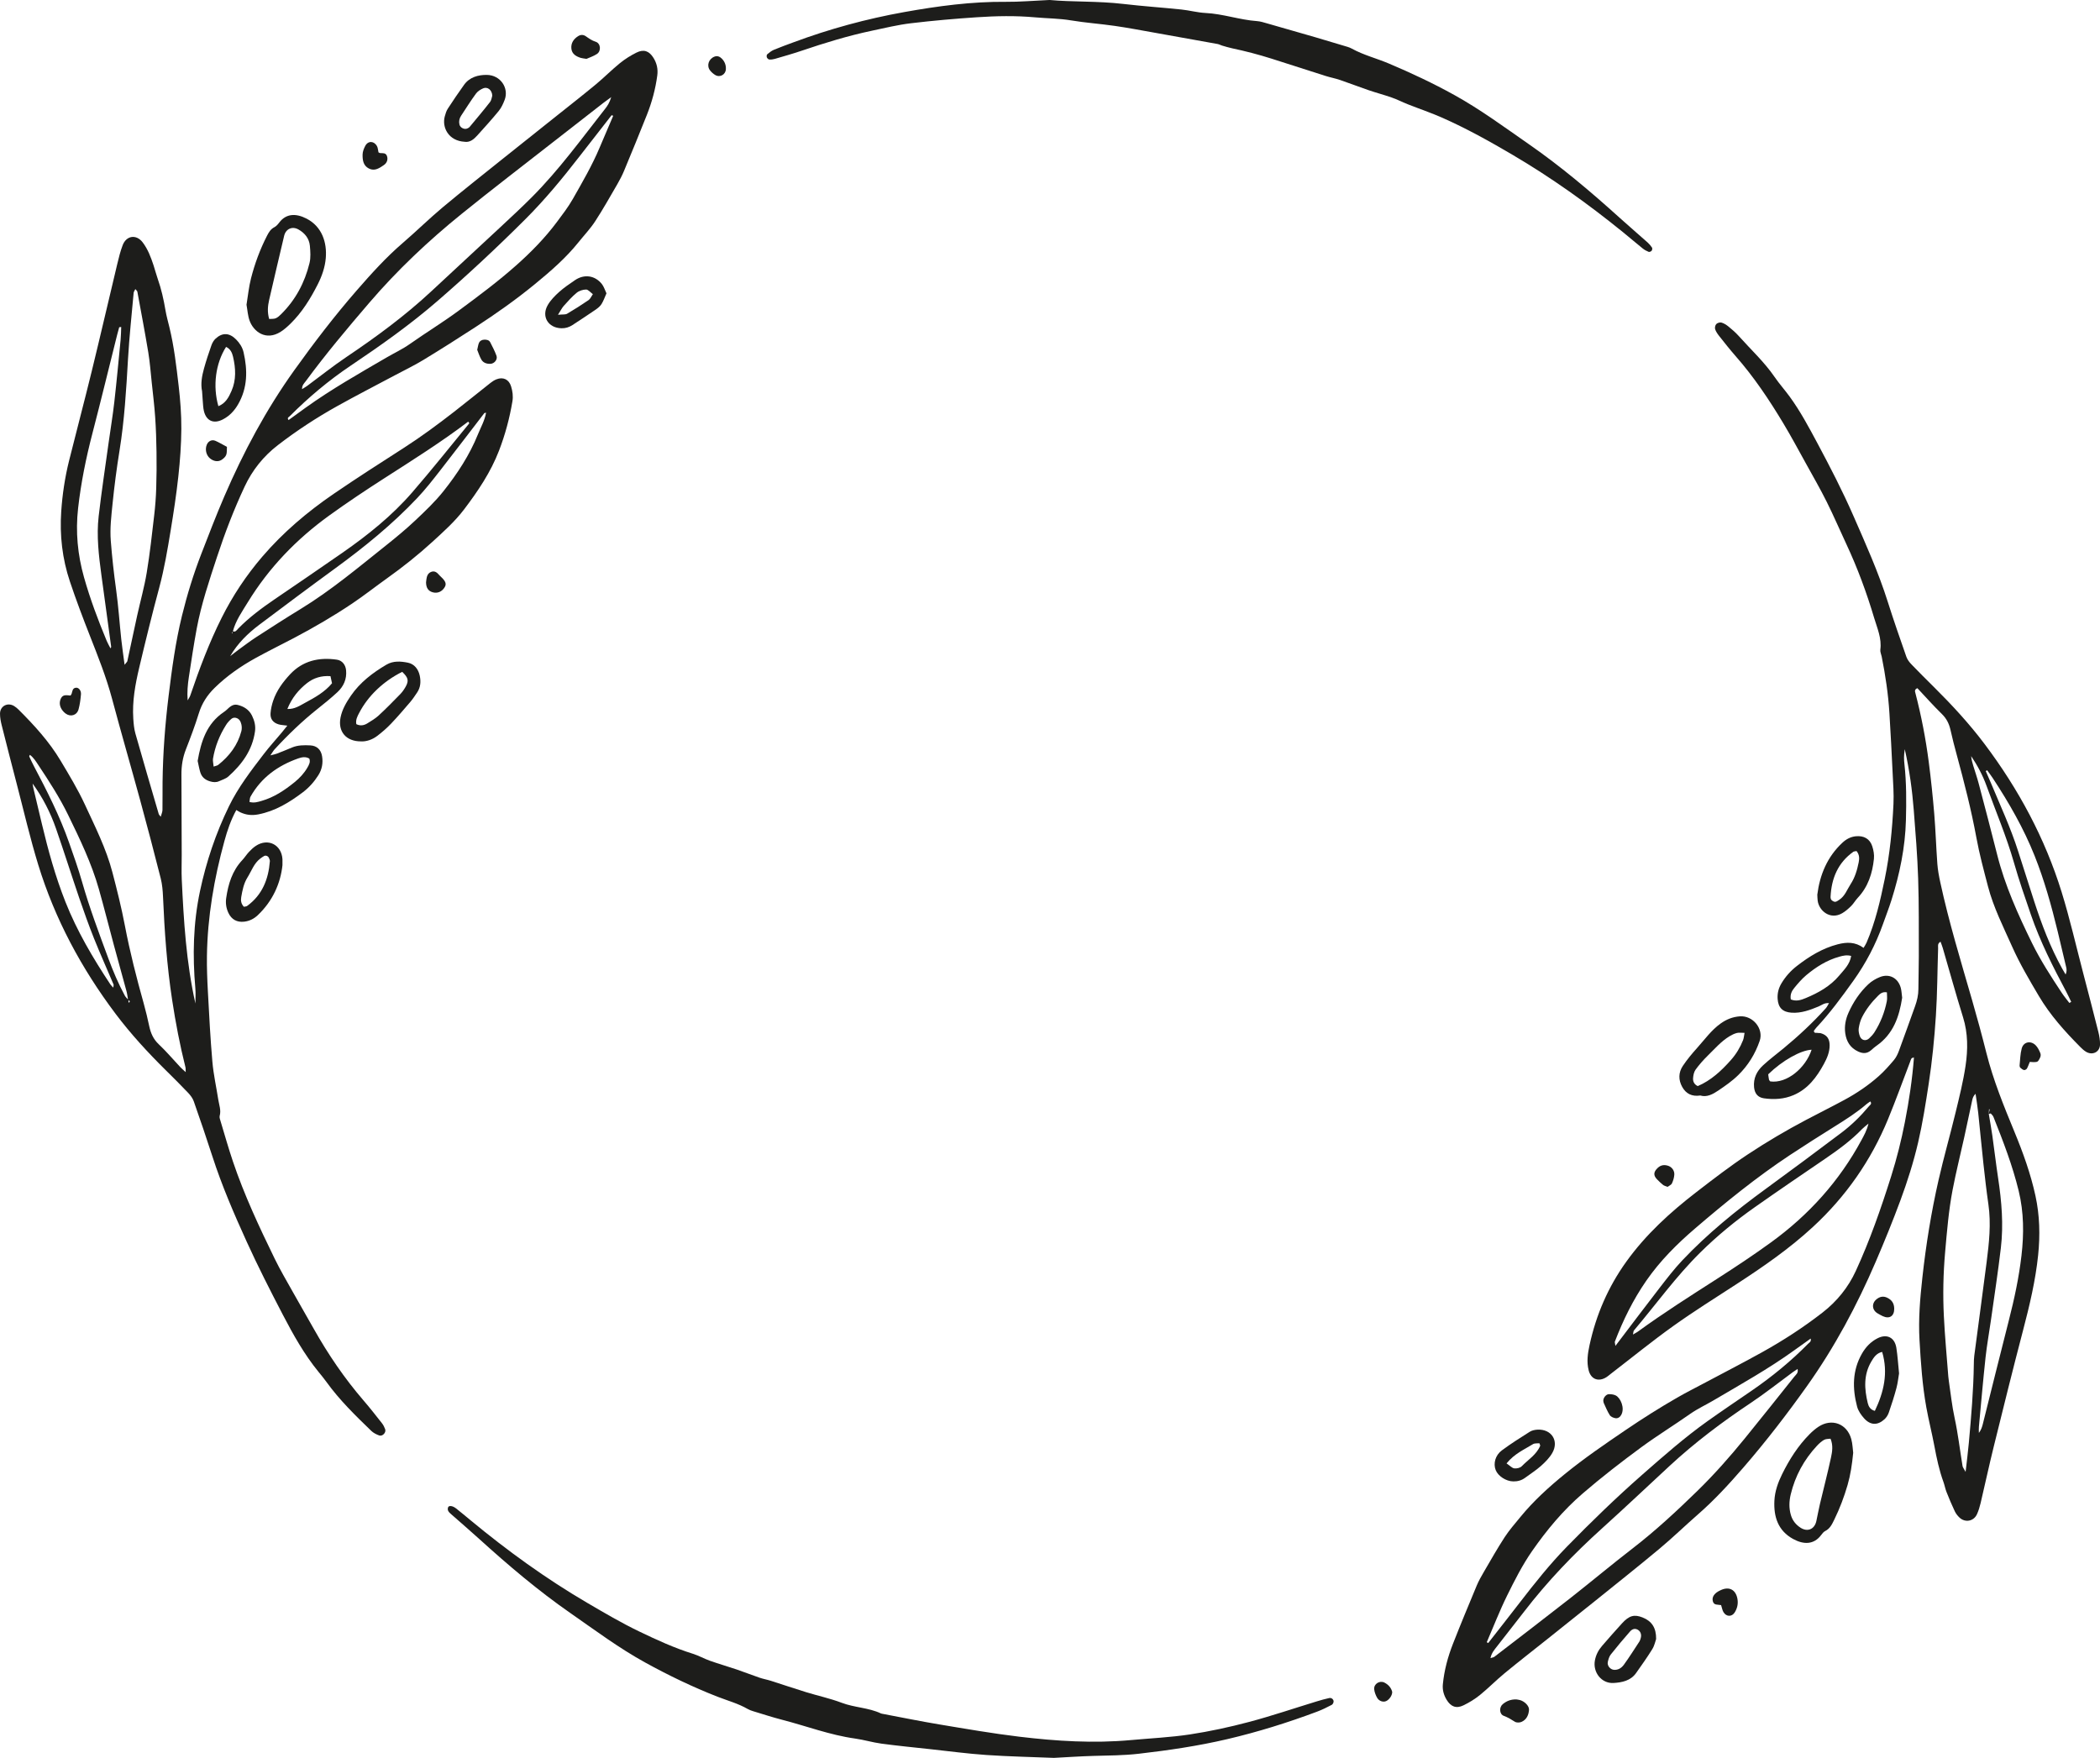 <?xml version="1.0" encoding="UTF-8"?>
<svg id="_倨_1" data-name="倨1" xmlns="http://www.w3.org/2000/svg" viewBox="0 0 1783.95 1493.41">
  <defs>
    <style>
      .cls-1 {
        fill: #1d1d1b;
        stroke-width: 0px;
      }
    </style>
  </defs>
  <path class="cls-1" d="M166,852.51c0-4.26.32-8.55-.05-12.78-2.43-27.77-1.86-55.36,3.96-82.74,5.3-24.96,13.4-48.98,24.54-71.91,7.83-16.11,18.75-30.29,29.59-44.44,4.81-6.28,10.16-12.15,15.25-18.22,1.43-1.71,2.8-3.47,4.79-5.95-3.18-.45-5.4-.48-7.46-1.1-4.74-1.43-7.18-4.66-6.79-9.54.28-3.55,1.09-7.15,2.23-10.53,2.89-8.6,8.25-15.86,14.29-22.36,10.77-11.59,24.61-14.74,39.85-12.5,4.52.66,7.36,4.38,7.8,9.02.7,7.44-2.07,13.65-7.36,18.57-5.31,4.94-10.96,9.52-16.64,14.03-13.21,10.5-25.32,22.15-36.73,34.55-1.1,1.19-1.88,2.67-3.57,5.12,2.58-.68,4.09-.92,5.48-1.46,4.3-1.66,8.57-3.4,12.82-5.19,5.04-2.12,10.35-2.08,15.61-1.82,5.57.27,9.07,3.61,9.99,9.19.95,5.74-.02,11.16-3.16,16.14-3.56,5.64-7.91,10.53-13.25,14.56-11.41,8.6-23.34,15.92-37.73,18.72-5.55,1.08-10.4.53-15.3-1.75-1.08-.51-2.08-1.19-3.41-1.96-4.75,8.7-7.67,17.46-10.1,26.31-8.78,31.94-14.37,64.41-14.86,97.61-.15,10.22.27,20.47.83,30.68,1.07,19.78,2.07,39.57,3.8,59.29.95,10.81,3.34,21.48,5.02,32.23.7,4.51,2.5,8.88,1.19,13.65-.39,1.42.33,3.24.8,4.79,3.42,11.35,6.64,22.77,10.43,34,9.6,28.49,22.34,55.67,35.49,82.63,4.76,9.77,10.32,19.15,15.63,28.64,5.8,10.36,11.76,20.62,17.59,30.96,12.17,21.61,26.04,42.03,42.26,60.84,5.38,6.24,10.47,12.75,15.57,19.23,1.2,1.52,2.13,3.34,2.8,5.17,1.02,2.82-2.27,6.33-5.11,5.3-2.41-.88-4.9-2.14-6.72-3.9-13.52-13.06-26.98-26.18-38.03-41.52-2.12-2.94-4.43-5.74-6.73-8.55-12.18-14.91-21.52-31.64-30.36-48.6-10.66-20.46-21.14-41.05-30.69-62.04-10.77-23.68-21.1-47.6-29.12-72.43-5.06-15.67-10.38-31.26-15.83-46.8-.94-2.67-2.85-5.17-4.83-7.26-6.13-6.47-12.46-12.75-18.8-19.01-15.28-15.09-29.81-30.84-42.74-48.02-29.01-38.55-51.59-80.53-65.76-126.69-6.96-22.68-12.3-45.86-18.3-68.83-4.33-16.59-8.6-33.2-12.77-49.83-.8-3.17-1.42-6.49-1.4-9.73.04-6.46,6.45-9.82,11.97-6.46,1.39.85,2.68,1.94,3.84,3.09,13.32,13.3,25.96,27.08,35.71,43.43,7.26,12.18,14.62,24.3,20.56,37.14,8.7,18.82,18.12,37.43,23.4,57.61,3.92,14.97,7.69,30.01,10.58,45.2,4.26,22.38,9.89,44.39,16.04,66.3,1.78,6.34,3.27,12.76,4.66,19.2,1.27,5.93,3.47,11.04,8.09,15.39,6.47,6.1,12.24,12.95,18.34,19.44,1.11,1.18,2.38,2.21,4.55,4.21-.1-2.11.03-3.15-.21-4.1-4.74-18.87-8.37-37.93-11.31-57.18-4.45-29.08-6.49-58.31-7.75-87.64-.23-5.25-.67-10.6-1.95-15.67-5.58-22.05-11.36-44.04-17.35-65.98-7.9-28.94-16.28-57.74-24.02-86.72-4.87-18.22-11.82-35.63-18.69-53.12-6.03-15.34-11.87-30.78-17.1-46.41-6.46-19.28-8.75-39.27-7.36-59.55.99-14.48,3.13-28.86,6.64-42.96,6.29-25.27,13-50.44,19.18-75.73,7.43-30.4,14.46-60.9,21.75-91.34,1.3-5.44,2.64-10.93,4.63-16.14,3.16-8.26,11.62-9.43,16.98-2.39,4.44,5.82,6.99,12.68,9.27,19.59,1.24,3.74,2.18,7.59,3.49,11.3,3.08,8.71,5.08,17.67,6.61,26.77.82,4.87,2.17,9.65,3.34,14.45,4,16.39,5.91,33.13,7.86,49.83,1.41,12.09,2.35,24.32,2.28,36.48-.08,13.49-1.09,27.02-2.55,40.44-1.67,15.39-4.02,30.71-6.53,45.99-2.67,16.26-5.4,32.51-9.69,48.49-6.08,22.61-11.67,45.35-17.05,68.13-3.33,14.13-5.96,28.45-5,43.11.28,4.26.65,8.62,1.8,12.7,6.46,22.84,13.17,45.62,19.83,68.4.17.57.74,1.03,1.69,2.29.61-2.27,1.44-3.98,1.47-5.7.14-7.92-.01-15.84.08-23.77.29-24.45,2.15-48.83,5.12-73.07,2.8-22.86,5.86-45.72,11.36-68.17,4.4-17.97,9.83-35.58,16.51-52.81,6.32-16.28,12.56-32.61,19.48-48.65,16.24-37.65,35.45-73.65,59.39-107.09,16.72-23.35,34.15-46.14,52.99-67.77,12.33-14.16,24.93-28.16,39.26-40.47,11.51-9.89,22.34-20.59,33.98-30.32,17.21-14.38,34.85-28.25,52.34-42.29,13.64-10.94,27.34-21.79,41-32.69,12.12-9.67,24.34-19.21,36.3-29.08,7.12-5.88,13.63-12.5,20.79-18.33,4.3-3.49,9.12-6.51,14.09-8.98,6.17-3.06,10.72-1.39,14.33,4.34,2.93,4.63,4.06,9.66,3.32,15.14-1.54,11.51-4.55,22.64-8.81,33.39-6.31,15.92-12.83,31.76-19.4,47.57-1.64,3.95-3.64,7.78-5.79,11.48-6.13,10.55-12.11,21.22-18.78,31.44-4.12,6.31-9.41,11.87-14.15,17.78-10.79,13.46-23.73,24.65-37.02,35.55-16.09,13.21-33.05,25.16-50.47,36.49-14.64,9.52-29.39,18.88-44.32,27.95-7.87,4.78-16.21,8.78-24.34,13.11-16.29,8.69-32.72,17.13-48.84,26.12-17.59,9.81-34.42,20.83-50.4,33.14-12.29,9.47-21.7,21.28-28.2,35.16-9.1,19.42-16.79,39.43-23.49,59.82-6.59,20.05-13.36,40.06-17.23,60.85-2.53,13.62-4.57,27.33-6.66,41.02-.99,6.47-1.58,13.01-1.05,19.98.78-1.43,1.78-2.78,2.29-4.29,7.65-22.49,15.99-44.71,26.65-65.97,9.35-18.64,20.81-35.89,34.43-51.78,17.76-20.72,38.37-38.15,60.76-53.47,19.59-13.41,39.6-26.21,59.58-39.04,14.73-9.47,28.78-19.87,42.59-30.59,10.42-8.09,20.64-16.44,31-24.6,1.53-1.21,3.24-2.31,5.04-3.02,5.76-2.26,10.6.12,12.4,5.94,1.28,4.15,1.89,8.38,1.16,12.71-2.39,14.32-6.11,28.2-11.35,41.84-7.09,18.45-17.93,34.48-29.67,49.97-7.77,10.26-17.44,18.9-26.95,27.6-12.19,11.14-25.05,21.38-38.52,30.97-9.93,7.07-19.5,14.65-29.65,21.46-15.91,10.68-32.42,20.3-49.35,29.23-10.79,5.69-21.77,11.04-32.45,16.93-12.75,7.03-24.66,15.3-35.11,25.55-6.24,6.12-10.76,13.12-13.37,21.61-3.2,10.38-7.06,20.57-11.01,30.7-2.69,6.9-3.79,13.94-3.75,21.28.12,22.77.17,45.54.24,68.31.02,6.93-.29,13.88.04,20.8,1.67,35.22,3.76,70.41,11.59,105.35ZM109.08,849.43c.02.58,0,1.17.09,1.75.04.26.31.49.47.74.21-.48.72-1.1.57-1.39-.21-.42-.9-.59-1.38-.87-.45-2.56-.72-5.16-1.39-7.66-3.51-13.02-7.17-26-10.69-39.02-4.29-15.88-8.28-31.84-12.76-47.66-6.22-21.95-16.11-42.44-26.05-62.85-7.2-14.8-16.15-28.65-25.26-42.34-2.06-3.09-4.02-6.43-7.29-8.85-.35.84-.64,1.19-.55,1.36,1.25,2.68,2.47,5.38,3.85,8,11.24,21.27,22.12,42.71,30.09,65.48,3.81,10.88,7.71,21.75,10.86,32.82,6.32,22.2,14.44,43.76,22.43,65.38,4,10.84,8.5,21.42,14,31.57.72,1.33,1.99,2.37,3.01,3.55ZM197.52,536.14c2.49,1.31,3.57-.82,4.84-2.12,9.29-9.49,19.88-17.35,30.8-24.81,19.34-13.21,38.73-26.36,57.95-39.75,21.45-14.95,41.84-31.28,59.01-51.1,16.63-19.19,32.43-39.1,48.55-58.73.09-.11-.5-.78-.94-1.42-22.88,17.36-47.16,32.63-71.3,48.12-15.82,10.15-31.47,20.59-46.71,31.59-27.85,20.11-51.37,44.45-69.31,73.89-4.78,7.84-10.19,15.42-12.58,24.52-.33.46-.67.91-.96,1.4-.02.03.36.29.55.44.03-.68.06-1.36.1-2.04ZM519.25,82.48c-3.18,2.34-4.91,3.56-6.58,4.86-13.78,10.73-27.57,21.45-41.33,32.21-26.45,20.7-53.14,41.11-79.26,62.23-28.24,22.83-54.61,47.76-78.28,75.33-18.67,21.74-37.12,43.71-54.12,66.82-1.27,1.72-3.12,3.21-3.11,6.67,1.83-1.15,3.14-1.85,4.32-2.72,11.13-8.22,21.96-16.89,33.43-24.61,25.21-16.96,49.62-34.89,71.9-55.62,19.55-18.2,39.19-36.31,58.72-54.53,9.16-8.55,18.37-17.06,27.2-25.94,22.86-22.98,41.85-49.2,61.81-74.6,1.95-2.48,3.82-5.13,5.3-10.11ZM105.85,564.77c1.58-2.07,2.2-2.52,2.32-3.08,2.81-12.87,5.5-25.77,8.34-38.64,2.69-12.22,6.11-24.3,8.15-36.62,2.69-16.25,4.46-32.65,6.37-49.02.88-7.52,1.44-15.11,1.68-22.68.33-10.22.4-20.46.25-30.69-.14-9.89-.46-19.79-1.14-29.66-.68-9.86-1.89-19.68-2.93-29.51-.9-8.52-1.54-17.1-2.93-25.54-2.85-17.21-6.12-34.36-9.28-51.52-.12-.65-.89-1.18-1.72-2.22-.71,1.53-1.36,2.33-1.43,3.19-1.67,18.73-3.7,37.44-4.79,56.2-1.5,26.02-3.03,52.01-7.2,77.79-2.43,14.97-4.39,30.04-5.92,45.12-1.06,10.46-2.34,20.92-1.51,31.57,1.08,13.81,2.59,27.54,4.5,41.27,1.96,14.04,2.89,28.21,4.4,42.32.73,6.82,1.77,13.61,2.83,21.72ZM520.92,98.4c-.45-.18-.89-.36-1.34-.54-9.12,11.71-18.27,23.4-27.37,35.12-14.37,18.54-29.26,36.62-45.89,53.22-24.07,24.04-48.92,47.21-74.64,69.49-23.27,20.16-48.31,37.85-73.8,54.98-18.7,12.57-35.85,26.97-51.73,42.91-.74.74-2.56,1.35-1,3.29,4.8-3.48,9.57-6.97,14.38-10.43,21.99-15.8,45.53-29.12,68.89-42.74,6.54-3.82,13.49-7.04,19.65-11.39,13.73-9.7,28.11-18.42,41.66-28.44,16.73-12.36,33.37-24.73,48.93-38.56,12.61-11.21,24.34-23.2,34.43-36.72,4.72-6.32,9.58-12.63,13.47-19.46,8.14-14.31,16.44-28.55,22.84-43.78,3.79-9.01,7.67-17.98,11.51-26.97ZM102.95,277.79c-.56.07-1.12.14-1.68.21-.59,2.19-1.23,4.37-1.78,6.57-6.96,27.78-13.69,55.63-20.91,83.34-5.49,21.06-9.8,42.28-12.24,63.93-2.25,19.98-.39,39.47,5.05,58.7,5.21,18.41,11.91,36.29,19.26,53.93.87,2.08,2.04,4.04,3.22,6.35.35-.75.61-1.03.58-1.27-2.75-20.23-5.54-40.46-8.27-60.69-2.25-16.69-4.3-33.47-2.36-50.27,2.41-20.93,5.59-41.78,8.48-62.66,1.58-11.42,3.5-22.81,4.8-34.26,2.01-17.68,3.65-35.39,5.37-53.1.35-3.57.34-7.18.5-10.77ZM195.55,557.44c2.3-1.78,4.56-3.61,6.91-5.32,5.07-3.68,10.05-7.5,15.3-10.9,12.44-8.06,24.91-16.08,37.56-23.81,25.96-15.85,49.16-35.39,72.86-54.26,8.48-6.75,16.85-13.69,24.73-21.12,8.37-7.9,16.82-15.92,23.95-24.91,11.69-14.72,22.01-30.48,29.12-48.05,2.42-5.98,5.74-11.68,6.94-18.43-.89.19-1.35.15-1.49.34-12.47,16.19-24.82,32.48-37.4,48.59-6.28,8.04-12.59,16.14-19.59,23.54-21.14,22.37-44.93,41.7-69.77,59.81-21.58,15.73-42.97,31.74-64.32,47.79-9.75,7.33-18.46,15.79-24.79,26.71ZM27.69,665.67c.2,1.25.33,2.52.62,3.74,2.42,10.23,4.87,20.45,7.3,30.68,5.33,22.42,11.47,44.6,19.96,66.07,9.86,24.92,23.42,47.82,38.15,70.08.58.88,1.42,1.6,2.51,2.82.14-1.47.44-2.19.23-2.7-5.51-13.02-11.32-25.92-16.57-39.05-4.51-11.29-8.6-22.76-12.53-34.26-6.69-19.61-12.91-39.38-19.72-58.95-4.75-13.65-11.28-26.51-19.95-38.43ZM262.78,644.49c-3.06-1.9-6.33-1.26-9.43-.17-17.29,6.1-31.42,16.24-40.55,32.51-.67,1.2-.57,2.84-.87,4.49,4.04,1.05,7.14-.01,10.27-.91,10.63-3.04,19.57-9.04,28.04-15.9,4.39-3.55,8.18-7.62,10.98-12.53,1.29-2.26,2.63-4.61,1.55-7.5ZM244.1,602.32c6.23.26,10.66-2.87,15.11-5.27,8.32-4.49,16.67-9.1,22.84-16.57-.48-2.18-.88-4.04-1.32-6.05-7.67-.55-14.33,1.55-19.76,5.79-7.23,5.64-13.08,12.71-16.86,22.11Z"/>
  <path class="cls-1" d="M1625.74,898.55c-2.26-.13-2.41,1.67-2.98,3.17-6.23,16.32-12.17,32.77-18.81,48.92-14.52,35.31-35.87,65.88-63.99,91.83-19.98,18.44-42.18,33.77-64.88,48.52-17.98,11.68-36.18,23.07-53.62,35.53-17.97,12.84-35.12,26.81-52.64,40.28-1.82,1.4-3.56,3.01-5.59,4-6.36,3.11-11.85.32-13.63-6.52-1.9-7.29-.79-14.56.73-21.59,5.59-25.7,15.76-49.32,31.23-70.85,16.58-23.08,37.2-41.86,59.46-59.04,14.35-11.07,28.71-22.13,43.85-32.15,15.98-10.57,32.43-20.27,49.35-29.21,10.79-5.7,21.72-11.13,32.45-16.93,10.48-5.66,20.35-12.31,29.26-20.21,4.67-4.13,8.85-8.87,12.89-13.63,1.87-2.2,3.23-5,4.25-7.74,4.7-12.66,9.19-25.41,13.78-38.11,1.69-4.69,2.81-9.44,2.82-14.49,0-9.21.39-18.42.36-27.63-.06-22.1.17-44.21-.56-66.28-.64-19.45-2.21-38.87-3.74-58.27-1.32-16.75-3.53-33.41-7.62-51.67-.91,5.46-.69,9.14-.29,12.78,1.74,15.79,1.67,31.63,1.26,47.46-.6,23.26-5.3,45.84-12.29,67.96-2.19,6.91-4.84,13.67-7.26,20.51-6.11,17.21-14.5,33.21-25.13,48.08-9.8,13.7-19.75,27.28-31.29,39.61-.88.94-1.58,2.04-2.25,2.92.29,2.38,1.98,1.44,3.03,1.7.95.23,2.01.01,2.94.29,5.2,1.53,7.42,4.83,7.44,10.18.03,5.85-2.2,11-4.87,15.91-6.07,11.16-13.48,21.2-25.68,26.44-8.11,3.49-16.65,3.99-25.26,2.76-5.31-.76-7.89-4.19-8.39-9.47-.71-7.54,2.34-13.62,7.58-18.49,5.55-5.15,11.66-9.69,17.51-14.52,12.74-10.52,24.81-21.76,35.88-34.04,1-1.11,1.62-2.58,2.7-4.34-3.91-.4-6.21,1.73-8.84,2.82-7.35,3.04-14.72,5.83-22.92,5.3-7.58-.49-11.38-4.17-11.89-11.75-.32-4.77.81-9.13,3.26-13.22,3.44-5.73,7.8-10.61,13.08-14.71,10.5-8.14,21.62-15.02,34.68-18.41,7.64-1.98,14.89-2.18,21.99,3.02.98-1.71,1.91-3.01,2.53-4.45,7.48-17.37,11.68-35.68,15.46-54.11,4.32-21.06,6.42-42.39,7.41-63.82.39-8.54-.28-17.14-.69-25.71-.83-17.14-1.69-34.28-2.76-51.41-1-16.16-3.39-32.15-6.57-48.02-.39-1.94-1.39-3.95-1.14-5.79,1.29-9.59-2.62-18.19-5.22-26.9-6.4-21.48-14.15-42.5-23.66-62.83-5.59-11.94-10.77-24.09-16.66-35.88-5.44-10.9-11.52-21.49-17.43-32.16-6.39-11.54-12.62-23.18-19.4-34.48-12.06-20.1-25.07-39.55-40.6-57.21-4.79-5.45-9.28-11.17-13.79-16.86-1.42-1.79-2.83-3.76-3.56-5.89-.43-1.27.01-3.44.92-4.41.93-.99,3.08-1.67,4.37-1.31,2.13.59,4.19,1.9,5.94,3.32,3.06,2.5,6.11,5.1,8.74,8.04,10.3,11.55,21.75,22.08,30.58,34.95,3.91,5.7,8.56,10.89,12.64,16.47,9.17,12.55,16.46,26.25,23.77,39.91,10.73,20.06,21.17,40.28,30.3,61.13,10.56,24.14,21.39,48.16,29.35,73.35,4.96,15.69,10.38,31.24,15.81,46.77.83,2.38,2.55,4.61,4.33,6.47,6.4,6.67,12.97,13.17,19.53,19.68,15.24,15.13,29.76,30.9,42.68,48.08,28.8,38.29,51.24,79.98,65.4,125.78,7,22.65,12.28,45.84,18.29,68.79,4.34,16.58,8.66,33.16,12.84,49.78.88,3.49,1.49,7.15,1.46,10.73-.06,6.5-6.49,9.68-12.08,6.15-1.66-1.04-3.15-2.4-4.54-3.8-13.28-13.35-25.79-27.26-35.46-43.63-8.05-13.63-16.1-27.24-22.54-41.69-7.5-16.83-15.9-33.35-20.58-51.29-3.58-13.7-7.28-27.42-9.83-41.33-4.35-23.73-10.36-47.02-16.66-70.27-1.89-7-3.75-14.01-5.3-21.09-1.17-5.3-3.28-9.74-7.29-13.66-7.27-7.09-14.02-14.72-20.89-22.03-2.81,1.17-1.97,3.05-1.64,4.33,4.98,19.17,8.73,38.58,11.28,58.2,1.91,14.71,3.46,29.48,4.69,44.26,1.17,14.13,1.59,28.32,2.63,42.47.39,5.23,1.37,10.45,2.48,15.6,7.31,33.85,17.45,66.94,27.04,100.18,4.29,14.88,8.36,29.84,12.14,44.86,5.81,23.11,14.78,45.05,23.83,67,7.3,17.69,13.8,35.69,17.87,54.44,3.61,16.6,4,33.43,2.27,50.25-2.24,21.69-7.29,42.84-12.81,63.93-8.61,32.82-16.75,65.77-24.89,98.72-3.95,15.98-7.4,32.09-11.18,48.12-.75,3.19-1.73,6.39-3.07,9.38-2.71,6.01-9.9,7.45-14.76,2.99-1.67-1.53-3.17-3.45-4.13-5.49-2.53-5.36-4.83-10.84-7.01-16.35-1.09-2.74-1.58-5.7-2.59-8.48-3.61-9.92-5.77-20.19-7.71-30.54-2.06-11.01-4.86-21.89-6.85-32.91-3.41-18.84-4.67-37.94-5.78-57.02-1.04-17.81.48-35.53,2.43-53.23,3.07-27.86,7.52-55.49,13.74-82.8,4.39-19.27,9.85-38.3,14.5-57.52,3.18-13.13,6.47-26.29,8.45-39.62,2.03-13.71,2.12-27.52-2.13-41.16-6.08-19.51-11.5-39.23-17.23-58.85-.51-1.76-1.23-3.46-1.91-5.38-2.8,1.66-1.99,3.8-2.05,5.54-.63,19.13-.65,38.29-1.89,57.38-1.27,19.39-3.18,38.76-6.14,58-2.55,16.61-5.13,33.19-8.94,49.59-3.89,16.74-9.08,33.07-15.01,49.13-6.51,17.62-13.61,35.04-21.03,52.3-15.93,37.06-34.84,72.47-58.28,105.44-17.03,23.95-34.93,47.19-54.14,69.38-12.08,13.95-24.59,27.59-38.56,39.78-10.94,9.55-21.36,19.7-32.5,29-17.97,15.01-36.32,29.57-54.56,44.26-13.61,10.96-27.31,21.83-40.97,32.73-12.12,9.67-24.37,19.18-36.33,29.03-7.13,5.87-13.6,12.53-20.77,18.35-4.3,3.49-9.15,6.48-14.15,8.89-6.11,2.94-10.67,1.12-14.23-4.72-2.47-4.05-3.69-8.45-3.22-13.23,1.16-11.89,4.26-23.35,8.6-34.41,6.49-16.56,13.32-32.99,20.17-49.41,1.64-3.94,3.77-7.71,5.93-11.4,5.82-9.97,11.51-20.04,17.8-29.72,3.93-6.05,8.78-11.53,13.36-17.14,11.1-13.59,24-25.29,37.59-36.37,16.64-13.57,34.31-25.63,52.04-37.67,14.19-9.64,28.67-18.79,43.52-27.34,7.98-4.6,16.23-8.72,24.36-13.06,16-8.53,32.13-16.82,47.97-25.63,17.89-9.95,35.05-21.08,51.23-33.66,12.2-9.49,21.73-21.23,28.18-35.21,12.02-26.09,21.44-53.16,30.09-80.54,4.78-15.13,8.6-30.46,11.65-45.98,3.56-18.13,6.27-36.41,7.71-54.86-.06-.49-.12-.96-.1-.84,0-.1,0,.41,0,.91ZM1689.47,946.32c.25-1.28.51-2.55.76-3.83-.18-.04-.37-.09-.55-.13-.07,1.31-.15,2.63-.22,3.94,1.02,6.16,2.15,12.3,3.03,18.47,1.71,12.07,3.11,24.19,4.93,36.25,2.97,19.63,4.64,39.35,2.31,59.12-2.42,20.61-5.58,41.14-8.47,61.69-1.47,10.44-3.4,20.82-4.53,31.29-2.12,19.66-3.82,39.37-5.66,59.07-.16,1.7-.02,3.43-.02,5.14,1.8-2.34,2.66-4.77,3.29-7.27,7.38-29.38,14.61-58.81,22.13-88.16,4.67-18.2,8.61-36.55,10.77-55.2,2.14-18.41,2.07-36.75-2.38-55.03-5.24-21.54-13.18-42.08-21.34-62.59-.45-1.14-1.38-2.15-2.28-3.03-.25-.25-1.16.17-1.77.26ZM1527.04,1163.01c-1.47.98-2.74,1.77-3.94,2.65-11.97,8.78-23.6,18.06-35.94,26.28-24.22,16.14-47.39,33.58-68.76,53.36-19.14,17.72-38.08,35.65-57.45,53.12-24.08,21.73-46.44,45.02-66.22,70.76-7.65,9.94-15.47,19.75-23.14,29.68-2.11,2.74-4.55,5.39-5.43,9.82,1.72-.57,2.68-.65,3.31-1.14,21.43-16.5,42.93-32.91,64.21-49.6,17.9-14.04,35.34-28.68,53.35-42.57,19.38-14.95,37.25-31.57,54.73-48.6,14.41-14.05,27.76-29.13,40.45-44.75,14.14-17.41,28.11-34.97,42.09-52.51,1.32-1.66,3.56-3.02,2.74-6.49ZM1669.78,1250.48c1.08-9.59,2.06-17.09,2.74-24.63,2.02-22.34,3.96-44.68,4.25-67.13.03-2.31.07-4.63.37-6.92,3.48-26.48,7.09-52.93,10.48-79.42,2.1-16.37,3.9-32.75,1.51-49.29-1.65-11.42-2.95-22.89-4.21-34.36-1.58-14.43-2.89-28.88-4.43-43.31-.58-5.41-1.49-10.79-2.25-16.18-1.84,1.73-2.43,3.53-2.83,5.37-2.31,10.62-4.52,21.26-6.86,31.88-3.26,14.8-6.98,29.5-9.82,44.38-3.34,17.49-4.8,35.25-6.36,53-1.6,18.12-1.96,36.24-1.06,54.35.84,17.1,2.47,34.17,3.77,51.25.1,1.31.27,2.62.47,3.93,1.55,10.42,2.64,20.87,4.88,31.22,2.92,13.47,4.49,27.23,6.74,40.85.19,1.16,1.12,2.2,2.62,5.02ZM1587.28,954.54c-2.65,2.25-4.13,3.31-5.38,4.6-9.45,9.81-20.36,17.76-31.56,25.39-19.9,13.55-39.81,27.11-59.51,40.96-16.48,11.59-32.01,24.34-46.39,38.53-20.75,20.48-37.69,44.15-56.43,66.31-.46.55-.39,1.55-.82,3.42,2.02-1.18,3.13-1.7,4.1-2.41,21.88-15.92,44.71-30.4,67.48-44.99,15.54-9.95,30.94-20.17,45.87-31.01,31.95-23.2,57.86-51.9,76.68-86.77,2.15-3.98,4.45-7.92,5.96-14.03ZM1263.01,1395.14c.41.24.81.48,1.22.72,8.92-11.43,17.9-22.82,26.75-34.31,12.7-16.48,25.66-32.77,40.21-47.66,20.53-21,41.61-41.47,63.69-60.86,18.11-15.9,36.2-31.84,55.86-45.83,12.36-8.8,24.97-17.25,37.47-25.85,17.17-11.82,33.24-24.96,47.87-39.84.96-.98,2.74-1.61,2.09-4.32-4.81,3.43-9.3,6.61-13.76,9.83-21.96,15.86-45.6,29.01-68.88,42.74-6.52,3.85-13.48,7.04-19.65,11.37-13.75,9.67-28.08,18.45-41.65,28.43-17.03,12.52-33.66,25.4-49.68,39.19-16.66,14.33-30.56,31.04-42.97,48.87-8.24,11.83-14.87,24.9-21.27,37.87-6.37,12.91-11.57,26.4-17.29,39.63ZM1372.31,1143.41c13.07-17.19,25.13-33.27,37.43-49.16,6.25-8.07,12.5-16.23,19.5-23.63,21.39-22.6,45.44-42.14,70.56-60.45,21.58-15.73,43.01-31.69,64.35-47.75,8.71-6.56,16.51-14.2,23.5-22.59.87-1.05,2.82-1.98,1.18-4.11-1.12.8-2.25,1.47-3.24,2.32-8.26,7.15-17.45,12.94-26.68,18.72-12.84,8.04-25.66,16.13-38.3,24.49-28.34,18.75-54.68,40.14-80.44,62.22-15.52,13.29-29.93,27.63-41.69,44.62-11.17,16.14-19.67,33.47-26.65,51.68-.2.52.14,1.24.47,3.64ZM1757.92,852.05c.52-.3,1.05-.6,1.57-.89-1.4-2.87-2.7-5.78-4.2-8.59-11.33-21.25-22.2-42.72-30.06-65.54-5.04-14.64-10.12-29.29-14.37-44.16-6.35-22.23-15.43-43.44-23.25-65.12-3.22-8.93-7.7-17.38-13.11-25.38.25,2.84.98,5.53,1.79,8.2,1.53,5.04,3.27,10.02,4.62,15.11,5.29,20.06,10.59,40.12,15.64,60.24,6.62,26.36,17.74,50.94,29.61,75.19,7.24,14.78,16.22,28.61,25.3,42.33,1.98,2.98,4.29,5.74,6.45,8.61ZM1688.1,654.38c-.4.23-.8.46-1.2.7,1.4,3.21,2.84,6.4,4.19,9.63,8.09,19.44,17,38.56,23.39,58.67,4.49,14.11,8.98,28.23,13.55,42.31,6.41,19.76,13.77,39.13,23.88,57.35.91,1.63,1.89,3.23,2.83,4.84,1-2.27.96-4.15.54-5.94-2.38-10.26-4.82-20.51-7.3-30.74-5.28-21.77-11.27-43.3-19.58-64.16-9.32-23.37-21.76-45.02-35.54-65.97-1.5-2.29-3.17-4.47-4.76-6.7ZM1521.29,849.07c4.77,1.93,8.83.45,12.75-1.17,10.73-4.45,20.78-10.08,28.36-19.09,4.1-4.88,9-9.47,10.17-16.68-3.75-1.02-6.89-.25-10.05.63-10.67,2.97-19.81,8.76-28.16,15.76-3.74,3.14-6.98,6.95-10.09,10.75-2.06,2.51-3.73,5.46-2.99,9.81ZM1538.97,891.8c-9.32.44-24.96,9.25-36.87,20.89.18,1.32.32,2.93.65,4.5.12.56.7,1.03,1.07,1.54,14.14,1.97,30.02-11.35,35.15-26.93Z"/>
  <path class="cls-1" d="M891.81,0c18.5,1.77,40.61.78,62.59,3.36,16.35,1.92,32.79,3.02,49.17,4.72,6.86.71,13.63,2.61,20.48,2.95,14.88.72,29.02,5.86,43.82,6.91,2.92.21,5.81,1.16,8.66,1.97,13.62,3.87,27.24,7.77,40.83,11.73,9.17,2.67,18.3,5.43,27.44,8.19,1.25.38,2.5.89,3.64,1.52,9.87,5.44,20.82,8.17,31.12,12.51,19.11,8.06,37.87,16.87,56.03,26.94,22.25,12.34,42.65,27.43,63.47,41.91,27.15,18.88,52.32,40.16,76.81,62.3,7.83,7.08,15.87,13.94,23.75,20.97,1.45,1.29,2.75,2.82,3.8,4.44.38.59.13,2.02-.36,2.63-.51.62-1.87,1.18-2.52.92-1.79-.71-3.56-1.67-5.06-2.88-5.66-4.55-11.16-9.29-16.8-13.87-29.75-24.15-60.84-46.33-93.92-65.78-19.35-11.37-38.89-22.26-59.39-31.34-9.59-4.25-19.57-7.61-29.34-11.47-4.59-1.81-9.01-4.1-13.66-5.73-6.52-2.3-13.23-4.06-19.78-6.29-8.1-2.76-16.07-5.88-24.17-8.64-4.04-1.38-8.28-2.16-12.36-3.45-15.37-4.87-30.69-9.89-46.06-14.74-10.96-3.46-22.08-6.36-33.33-8.74-2.88-.61-5.71-1.49-8.54-2.31-1.26-.36-2.44-1.08-3.72-1.32-18.11-3.29-36.23-6.55-54.36-9.76-11-1.95-21.99-4.05-33.04-5.64-12.38-1.78-24.9-2.64-37.23-4.69-10.15-1.69-20.35-1.66-30.52-2.58-16.49-1.49-32.97-1.17-49.4-.07-18.75,1.25-37.49,2.88-56.14,5.11-11.08,1.33-22.01,4-32.96,6.31-20.32,4.29-40.14,10.36-59.8,17.03-7.48,2.54-15.09,4.68-22.67,6.9-1.53.45-3.21.67-4.79.55-.76-.06-1.74-1.02-2.06-1.8-.3-.74-.2-2.19.31-2.62,1.73-1.46,3.57-2.94,5.63-3.81,5.46-2.29,11.05-4.28,16.6-6.35,30.63-11.41,62.11-19.97,94.23-25.73,28.55-5.12,57.34-8.99,86.52-8.7,11.18.11,22.37-.91,37.08-1.57Z"/>
  <path class="cls-1" d="M895.1,1493.41c-18.26-.74-37.71-1.12-57.09-2.44-16.07-1.09-32.07-3.25-48.09-4.99-13.74-1.49-27.5-2.83-41.19-4.67-7.48-1-14.79-3.26-22.26-4.3-21.32-2.96-41.4-10.63-62.09-15.97-8.28-2.14-16.43-4.81-24.63-7.29-1.57-.48-3.15-1.06-4.57-1.87-8.06-4.65-17.01-7.06-25.59-10.4-21.2-8.26-41.63-18.15-61.56-29.11-22.29-12.27-42.62-27.47-63.45-41.95-27.43-19.07-52.8-40.62-77.51-63.02-7.82-7.09-15.84-13.97-23.76-20.96-1.74-1.54-3.61-3.12-2.67-5.83.62-1.8,3.81-1.47,6.82.9,4.15,3.26,8.19,6.66,12.26,10.03,31.3,25.91,64.09,49.66,99.22,70.22,14.52,8.5,29,17.02,44.14,24.3,14.79,7.11,29.73,13.99,45.49,18.9,5.01,1.56,9.66,4.24,14.62,5.99,7.45,2.63,15.07,4.81,22.56,7.35,6.53,2.22,12.96,4.77,19.49,7,3.11,1.06,6.38,1.62,9.52,2.61,10.03,3.19,20,6.6,30.06,9.69,10.05,3.09,20.42,5.3,30.22,9.02,10.84,4.11,22.71,4.07,33.25,9.01.58.27,1.27.34,1.92.46,15.83,2.98,31.62,6.23,47.5,8.87,22.72,3.78,45.43,7.74,68.28,10.48,31.44,3.76,63.02,5.77,94.7,2.86,16.74-1.54,33.6-2.29,50.19-4.81,16.89-2.57,33.69-6.21,50.2-10.6,19.38-5.15,38.41-11.63,57.61-17.49,3.45-1.05,6.93-2.04,10.46-2.8,1.82-.39,3.39.82,3.73,2.48.2.98-.61,2.8-1.49,3.26-4.06,2.13-8.2,4.19-12.49,5.8-25,9.37-50.44,17.3-76.47,23.4-24.77,5.79-49.82,9.47-75.06,12.37-12.84,1.48-25.68,1.48-38.54,1.84-10.86.31-21.71,1.06-33.74,1.68Z"/>
  <path class="cls-1" d="M209.41,258.88c1.25-7.56,1.97-15.17,3.84-22.47,3.19-12.47,7.65-24.55,13.54-36.05,1.51-2.94,3.1-5.72,6.31-7.36,1.66-.85,3.02-2.51,4.2-4.05,5.77-7.55,14.07-7.89,23.13-3.21,13.19,6.81,17.41,20.36,16.32,33.44-.67,7.96-3.3,15.48-6.92,22.57-6.16,12.1-13.25,23.61-23.03,33.19-2.58,2.53-5.33,5-8.36,6.92-12.55,7.95-22.99-.08-26.4-9.39-1.56-4.26-1.79-9-2.64-13.6ZM228.65,270.98c1.93-.16,3.94.09,5.56-.58,1.75-.72,3.28-2.17,4.66-3.54,12.21-12.1,20.01-26.77,24.05-43.33,1.14-4.66.76-9.82.32-14.68-.58-6.31-4.35-10.91-9.8-13.95-5.25-2.93-10.67-.42-12.06,5.46-4.29,18.17-8.59,36.35-12.76,54.55-1.17,5.12-1.62,10.34.03,16.07Z"/>
  <path class="cls-1" d="M1574.28,1234.3c-.97,9.93-2.27,18.67-4.75,27.24-2.93,10.13-6.64,19.93-11.27,29.4-1.9,3.87-3.6,7.7-7.8,9.79-1.37.68-2.45,2.13-3.42,3.42-6.17,8.19-14.81,8.23-23.81,3.29-12.81-7.04-16.57-18.83-15.88-32.54.4-7.99,3.06-15.43,6.57-22.54,6.14-12.44,13.53-24.08,23.36-33.98,2.3-2.32,4.83-4.51,7.55-6.3,11.3-7.44,24.28-2.56,27.85,10.59,1.11,4.08,1.19,8.43,1.61,11.62ZM1555.03,1222.25c-1.82.28-3.91.11-5.42.96-2.25,1.28-4.27,3.11-6.06,5.02-11.02,11.82-18.54,25.58-22.32,41.3-1.4,5.83-1.61,11.7.13,17.61,1.39,4.71,4.23,8.17,8.21,10.75,5.92,3.84,11.89,1.3,13.41-5.63,1.06-4.83,1.91-9.71,3.05-14.52,3.11-13.14,6.53-26.21,9.38-39.4,1.09-5.06,1.98-10.41-.39-16.1Z"/>
  <path class="cls-1" d="M306.75,629.85c-12.91.07-19.78-8.47-17.48-20.19,1.37-6.97,4.92-12.94,8.8-18.6,7.76-11.33,18.48-19.47,30.2-26.38,5.82-3.44,12.25-2.89,18.25-1.69,5.42,1.08,8.91,5.52,10.07,11.09,1.03,4.94.73,9.86-2.23,14.23-1.84,2.72-3.65,5.5-5.77,7.99-5.34,6.25-10.68,12.51-16.35,18.46-3.61,3.79-7.61,7.27-11.77,10.44-4.27,3.26-9.31,4.86-13.72,4.66ZM302.7,615.21c3.2,1.61,6.39,1.17,9.32-.64,3.35-2.07,6.81-4.11,9.68-6.75,6.3-5.82,12.32-11.94,18.3-18.09,1.82-1.87,3.36-4.1,4.63-6.38,2.85-5.11,2.13-7.76-2.97-12.58-16.12,8.09-28.99,20.4-36.56,34.94-1.51,2.91-3.11,5.79-2.4,9.5Z"/>
  <path class="cls-1" d="M1444.43,930.69c-7.23,1.07-12.21-1.54-15.4-7.3-3.31-5.97-3.2-12.24.52-17.82,3.63-5.44,7.88-10.52,12.26-15.4,6.36-7.08,11.91-14.93,19.8-20.59,4.96-3.55,10.18-5.67,16.34-6.14,11.15-.84,20.44,10.56,16.91,20.82-3.87,11.26-9.85,20.84-18.09,28.97-5.11,5.05-11.15,9.25-17.14,13.29-4.63,3.12-9.7,5.85-15.19,4.18ZM1442.23,922.7c11.26-4.78,20.13-13.05,28.25-22.22,4.4-4.97,7.81-10.64,10.25-16.81.67-1.68.76-3.59,1.27-6.19-2.69,0-4.69-.36-6.48.09-2.19.56-4.32,1.6-6.28,2.78-7.14,4.32-12.54,10.66-18.42,16.41-3.75,3.67-7.28,7.65-10.37,11.89-1.43,1.96-2.02,4.83-2.18,7.34-.17,2.6.77,5.2,3.96,6.71Z"/>
  <path class="cls-1" d="M1543.8,760.07c2.16-16.94,8.45-32.18,21.4-44.2,3.2-2.97,6.91-4.99,11.4-5.42,6.76-.64,11.82,2.13,13.89,8.51,1.09,3.36,1.77,7.16,1.41,10.64-1.27,12.34-4.95,23.82-13.73,33.15-2.02,2.15-3.49,4.85-5.58,6.92-2.32,2.3-4.84,4.54-7.65,6.17-10.19,5.89-19.64-2.06-20.81-10.54-.23-1.63-.21-3.29-.33-5.24ZM1577.13,723.01c-1.48.32-2.24.28-2.73.62-13.08,9.35-18.56,22.58-19.34,38.16-.05.94.16,2.17.75,2.78.8.82,2.1,1.62,3.15,1.58,1.16-.05,2.34-.98,3.41-1.67,4.97-3.21,6.74-8.78,9.77-13.42,3.67-5.6,5.5-11.92,6.81-18.4.67-3.29.74-6.51-1.83-9.66Z"/>
  <path class="cls-1" d="M167.91,646.44c2.85-16.39,7.51-31.54,22.16-41.47.82-.55,1.62-1.14,2.34-1.82,2.68-2.5,5.41-5.28,9.45-4.3,5.29,1.29,9.73,4.02,12.25,9.18,2.07,4.24,3.18,8.62,2.51,13.38-2.22,15.92-11.09,27.96-22.66,38.29-2.12,1.9-5.2,2.76-7.88,3.99-2.52,1.16-5.04.89-7.7.11-4.15-1.23-7.03-3.66-8.26-7.76-.94-3.12-1.48-6.36-2.22-9.59ZM181.48,651.26c2.1-.74,3.14-.84,3.83-1.39,9.53-7.53,16.62-16.8,19.73-28.72.47-1.82.44-3.95,0-5.78-.61-2.59-1.88-5.01-4.94-5.57-2.71-.5-4.21,1.5-5.8,3.11-.92.92-1.68,2.03-2.37,3.14-5.51,8.74-9.25,18.2-10.97,28.39-.31,1.84.26,3.83.52,6.82Z"/>
  <path class="cls-1" d="M239.96,734.95c-1.64,15.38-8.21,30.46-21,42.57-3.17,3-6.96,4.94-11.4,5.48-6.21.75-10.92-1.82-13.57-7.52-1.86-4-2.47-8.24-1.84-12.55,1.73-11.9,5.12-23.12,13.64-32.19,2.03-2.15,3.6-4.73,5.62-6.89,1.79-1.92,3.73-3.79,5.91-5.23,10.36-6.86,21.88-1.02,22.63,11.38.06.99,0,1.98,0,4.96ZM207.17,770.35c.96-.23,2.08-.18,2.8-.71,12.86-9.39,18.09-22.7,19.29-38.01.07-.9-.45-1.88-.81-2.77-.63-1.57-2.64-2.41-4.07-1.63-1.13.62-2.2,1.37-3.24,2.15-5.45,4.12-7.47,10.58-10.91,16.07-3.19,5.08-4.3,10.9-5.31,16.7-.52,2.99-.05,5.81,2.25,8.19Z"/>
  <path class="cls-1" d="M1615.89,847.61c-2.45,15.88-7.38,30.86-21.9,40.89-1.62,1.12-3.07,2.49-4.56,3.78-3.43,2.97-7,2.9-11,1.02-6.63-3.11-9.88-8.45-10.88-15.42-.87-6.06.3-11.97,2.71-17.4,4.04-9.09,9.53-17.38,16.8-24.23,2.8-2.64,6.37-4.78,9.97-6.2,7.99-3.15,15.37.81,17.66,9.14.69,2.51.76,5.2,1.19,8.42ZM1602.93,843.05c-3.72-.66-5.71,1.12-7.57,2.96-5.41,5.36-10.08,11.35-13.54,18.13-1.46,2.87-2.34,6.17-2.82,9.37-.32,2.15.15,4.6.9,6.69,1.32,3.67,5.09,4.56,7.92,1.98,1.68-1.54,3.29-3.27,4.51-5.18,5.19-8.13,8.67-17,10.53-26.44.48-2.44.07-5.05.07-7.51Z"/>
  <path class="cls-1" d="M171.66,332.41c-1.32-6.43-.14-12.94,1.62-19.3,1.84-6.65,4.02-13.21,6.31-19.72.74-2.1,1.98-4.28,3.6-5.75,5.83-5.3,11.74-4.94,17.36.73,3.07,3.1,5.42,6.75,6.38,10.98,3.46,15.18,3.44,30.05-4.62,44.07-3.2,5.56-7.42,10.08-13.17,12.99-7.67,3.88-13.81,1.21-15.89-7.07-.71-2.85-.75-5.87-1.02-8.82-.24-2.62-.37-5.26-.57-8.12ZM192.04,294.71c-8.93,14.12-11.4,33.18-6.53,50.36,6.12-2.4,8.85-7.63,11.18-12.99,4.11-9.45,3.55-19.24,1.29-29-.81-3.49-2.31-6.74-5.95-8.37Z"/>
  <path class="cls-1" d="M1613.25,1166.76c-.61,3.52-1.06,8.13-2.24,12.54-1.87,6.99-4.1,13.89-6.46,20.74-.72,2.09-2.05,4.23-3.68,5.71-5.84,5.32-11.94,5.18-17.27-.74-2.57-2.86-5.04-6.39-6-10.03-4.04-15.41-4.1-30.65,4.13-45.01,3.18-5.55,7.45-10.07,13.19-13,7.89-4.04,14.61-.8,16.03,8.05,1.09,6.82,1.48,13.75,2.3,21.74ZM1592.69,1198.62c7.59-15.91,11.5-32.2,6.2-50.1-4.8,1.06-7.14,4.66-9.25,8.25-6.61,11.23-5.9,23.2-2.98,35.23.68,2.79,2.06,5.59,6.03,6.62Z"/>
  <path class="cls-1" d="M1406.88,1392.45c-.68,1.86-1.38,5.54-3.22,8.52-4.31,6.98-9.08,13.68-13.82,20.39-4.64,6.58-12.02,8.01-19.14,8.43-10.23.6-17.75-9.11-15.82-19.25.88-4.65,3-8.71,6.06-12.24,5.6-6.47,11.23-12.91,17.01-19.22,6.04-6.61,10.38-7.74,17.41-4.96,7.73,3.06,11.64,8.69,11.52,18.31ZM1371.32,1418.64c2.96.07,5.75-1.02,8.28-4.52,4.6-6.36,8.78-13.01,13.09-19.58.53-.8.79-1.8,1.07-2.73.86-2.87.07-5.51-2.05-6.98-2.18-1.51-4.73-1.37-6.98,1.19-5.62,6.38-11.1,12.91-16.37,19.58-1.36,1.71-2.04,4.12-2.53,6.32-.72,3.25,2.24,6.64,5.48,6.71Z"/>
  <path class="cls-1" d="M394.83,120.45c-13.78-.66-19.62-12.25-16.95-21.72.62-2.2,1.29-4.51,2.52-6.39,4.48-6.88,9.08-13.7,13.88-20.36,4.67-6.49,12.03-8.41,19.17-8.35,11.85.09,19.02,11.33,15.27,21.17-1.27,3.34-2.83,6.77-5.07,9.5-5.83,7.13-12.04,13.95-18.21,20.8-2.92,3.24-6.21,5.99-10.62,5.37ZM418.19,81.29c-.2-4.9-4.07-7.78-7.67-6.27-2.32.97-4.75,2.54-6.2,4.53-4.44,6.06-8.44,12.45-12.58,18.72-1.51,2.28-2.07,4.76-1.45,7.49.65,2.85,4.45,4.65,6.97,3.24.57-.32,1.22-.6,1.62-1.08,5.84-7.04,11.76-14.01,17.37-21.23,1.31-1.68,1.53-4.21,1.93-5.4Z"/>
  <path class="cls-1" d="M515.19,249.21c-1.47,3.29-2.51,6.4-4.2,9.11-1.18,1.88-3.09,3.44-4.96,4.72-6.5,4.47-13.1,8.78-19.7,13.1-2.8,1.83-5.83,2.81-9.29,2.74-11.35-.2-17.41-10.01-11.67-19.8,2.44-4.15,6.01-7.8,9.64-11.05,4.13-3.71,8.8-6.84,13.4-9.99,7.82-5.36,16.96-4.14,22.85,3.23,1.75,2.19,2.58,5.13,3.94,7.94ZM474.01,267.42c4.09-.41,6.28-.02,7.74-.88,6.22-3.64,12.3-7.53,18.25-11.59,1.45-.99,2.21-3.01,3.64-5.05-2.17-1.58-3.96-3.93-5.74-3.92-2.73.02-5.95,1.05-8.04,2.77-4.02,3.3-7.49,7.29-10.99,11.17-1.46,1.62-2.43,3.69-4.86,7.49Z"/>
  <path class="cls-1" d="M1285.48,1258.53c-6.04-.05-12.88-4.48-14.9-9.64-2.15-5.48-.39-12.52,5.25-16.71,7.63-5.67,15.7-10.76,23.75-15.84,1.83-1.16,4.32-1.65,6.53-1.77,11.83-.63,18.45,9.52,12.57,19.79-2.39,4.17-6.02,7.8-9.65,11.05-4.14,3.7-8.92,6.68-13.38,10.01-3.03,2.26-6.44,3.2-10.18,3.12ZM1279.81,1243.24c2.9,1.97,4.6,3.94,6.55,4.22,2.04.29,4.99-.39,6.36-1.8,5.41-5.59,12.46-9.75,15.64-17.32.18-.42-.31-1.12-.66-2.21-1.76.21-3.98-.14-5.43.75-7.43,4.6-15.75,8.08-22.46,16.37Z"/>
  <path class="cls-1" d="M1288.13,1443.75c.65.12,1.97.23,3.23.6,3.99,1.18,7.76,5.06,7.54,8.24-.31,4.48-2.12,8.43-6.46,10.29-1.58.68-4.17.71-5.55-.16-3.04-1.93-5.98-3.74-9.43-5.02-3.79-1.4-4.09-7.27-.84-9.94,3.13-2.58,6.71-4.13,11.52-4.01Z"/>
  <path class="cls-1" d="M498.25,50.01c-2.39-.4-3.72-.46-4.96-.85-3.93-1.25-7.43-3.31-7.9-7.79-.5-4.64,1.81-8.2,5.73-10.66,2.14-1.35,4.37-1.38,6.48.06,2.67,1.82,5.13,3.69,8.42,4.7,4.29,1.32,4.88,7.89,1.07,10.39-2.93,1.92-6.39,3.03-8.84,4.14Z"/>
  <path class="cls-1" d="M1462.07,1363.63c-2.94-.56-6.05.24-6.98-3.15-.9-3.29.75-5.71,3.22-7.62,1.02-.79,2.23-1.37,3.41-1.92,7.23-3.43,12.96-.36,14.27,7.58.68,4.08-.19,7.82-2.32,11.29-2.39,3.9-7.13,3.88-9.56-.17-.98-1.63-1.27-3.67-2.03-6Z"/>
  <path class="cls-1" d="M321.53,129.44c.84.39,1.12.62,1.41.63,2.25.1,4.78-.36,5.79,2.48,1,2.82.1,5.84-2.72,7.75-3.79,2.57-7.76,5.36-12.67,2.85-4.83-2.47-5.39-7.26-5.32-11.86.03-2.49,1.1-5.13,2.29-7.39,2.37-4.5,7.57-4.27,10,.39.73,1.4.77,3.15,1.22,5.15Z"/>
  <path class="cls-1" d="M1724.3,902.15c-.9,2.16-1.49,4.04-2.46,5.7-.4.69-1.74,1.38-2.46,1.21-1.13-.26-2.18-1.15-3.09-1.96-.43-.38-.7-1.23-.64-1.82.5-4.89.53-9.92,1.82-14.61,1.54-5.59,7.56-6.86,11.77-2.71,1.79,1.77,3.01,4.28,3.99,6.66.94,2.31-.27,4.48-1.6,6.45-.86,1.27-2.22,1.52-7.32,1.08Z"/>
  <path class="cls-1" d="M59.96,590.9c.59-1.02.82-1.28.91-1.58.67-2.13.66-4.84,3.76-5.07,2.29-.17,4.44,2.47,4.15,5.7-.38,4.25-.92,8.55-2.04,12.65-1.41,5.14-6.8,6.74-11.04,3.56-1.28-.96-2.45-2.23-3.31-3.59-1.88-2.99-2.15-6.26-.53-9.43,1.73-3.39,4.96-2.42,8.09-2.24Z"/>
  <path class="cls-1" d="M1609.14,1111.78c.08,6.29-3.99,9-9.68,6.4-1.48-.68-2.89-1.51-4.31-2.32-4.87-2.75-5.41-8.48-1.09-12.03,2.74-2.25,5.74-2.96,9.11-1.35,3.97,1.89,5.92,4.84,5.97,9.3Z"/>
  <path class="cls-1" d="M1362.01,1189.84c.02-2.44,2.44-5.42,4.82-5.41,1.91,0,4.02.24,5.7,1.07,4.07,2.01,8,10.63,4.69,16.6-1.1,1.98-2.94,3.02-4.85,2.75-1.75-.25-3.99-1.23-4.87-2.61-2.09-3.25-3.53-6.93-5.17-10.46-.26-.57-.22-1.28-.32-1.93Z"/>
  <path class="cls-1" d="M192.78,379.63c-.18,2.57.13,4.94-.64,6.88-.65,1.66-2.33,3.14-3.9,4.16-3.04,1.96-6.91,1.26-9.98-1.36-3.18-2.72-4.25-7.65-2.53-11.65,1.28-2.96,4.26-4.44,7.24-3.16,2.99,1.28,5.79,3,9.81,5.12Z"/>
  <path class="cls-1" d="M405.4,297.18c.57-2.4.77-4.05,1.35-5.55.78-2.01,2.51-3,4.63-3.07,2.02-.06,4.09.28,5.1,2.27,1.9,3.72,3.84,7.46,5.28,11.37,1.16,3.16-1.75,6.76-5.15,6.89-3.16.12-6.07-.83-7.67-3.57-1.6-2.75-2.54-5.9-3.55-8.34Z"/>
  <path class="cls-1" d="M1416.62,1008.3c-1.51-.61-2.85-.86-3.81-1.61-1.78-1.38-3.37-3-4.97-4.59-3.47-3.46-3.26-6.46.4-9.91,2.7-2.55,5.72-2.85,9.01-1.73,3.04,1.04,5.32,4.09,5.07,7.55-.18,2.51-.95,5.1-2.03,7.38-.59,1.25-2.36,1.93-3.66,2.91Z"/>
  <path class="cls-1" d="M361.93,494.75c.07-.57.16-1.55.29-2.52.36-2.71,1.21-5.22,3.96-6.34,2.93-1.19,5.01.37,6.82,2.52.63.75,1.36,1.42,2.07,2.1,3.56,3.4,4.3,5.68,2.7,8.34-2.27,3.8-6.04,5.44-10.03,4.38-3.83-1.02-5.76-3.69-5.82-8.47Z"/>
  <path class="cls-1" d="M1182.67,1437.27c.18,2.87-2.44,6.74-5.21,7.94-2.46,1.07-5.93.04-7.57-2.83-1.25-2.19-2.25-4.76-2.51-7.24-.47-4.58,4.69-7.76,8.74-5.66,3.34,1.73,5.64,4.34,6.54,7.8Z"/>
  <path class="cls-1" d="M616.64,58.6c-.06,4.66-4.97,7.55-9,5.15-1.63-.97-3.16-2.32-4.35-3.8-3.26-4.08-1.35-9.9,3.68-11.85,2.53-.99,4.63.11,6.21,1.69,2.35,2.35,3.61,5.37,3.46,8.82Z"/>
</svg>